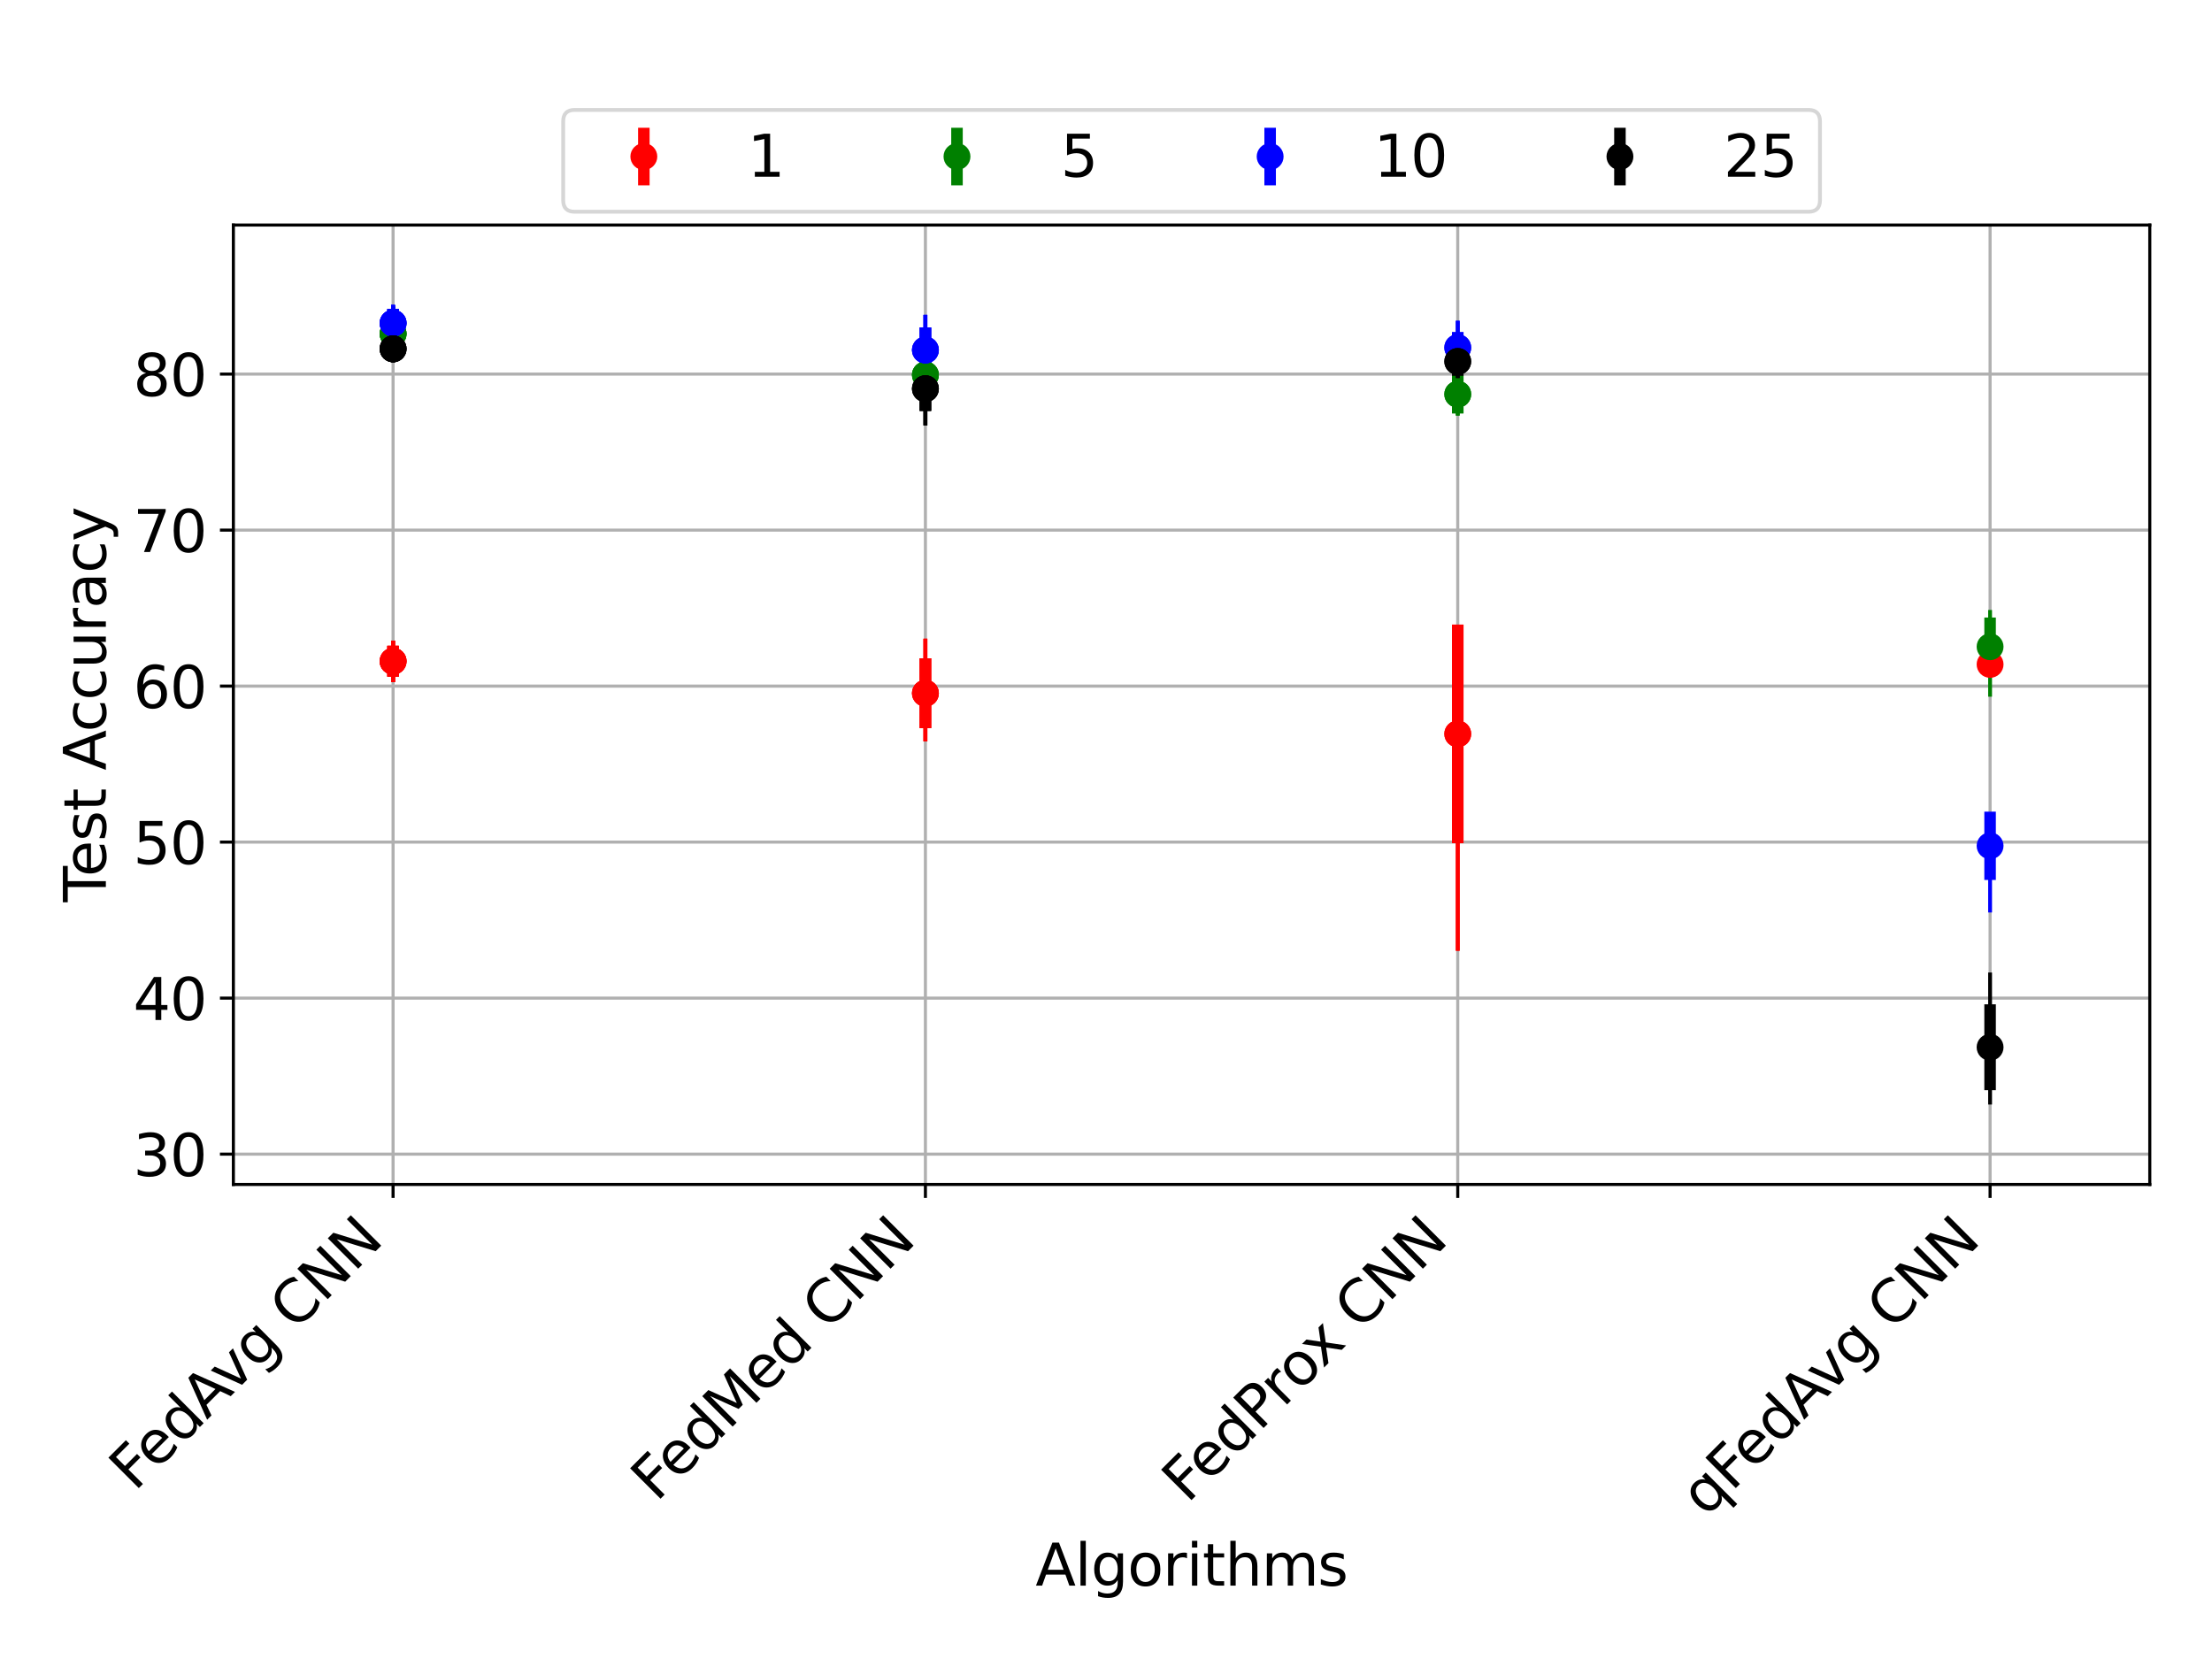 <?xml version="1.0" encoding="utf-8" standalone="no"?>
<!DOCTYPE svg PUBLIC "-//W3C//DTD SVG 1.1//EN"
  "http://www.w3.org/Graphics/SVG/1.1/DTD/svg11.dtd">
<svg height="432pt" version="1.1" viewBox="0 0 576 432" width="576pt" xmlns="http://www.w3.org/2000/svg" xmlns:xlink="http://www.w3.org/1999/xlink">
 <defs>
  <style type="text/css">*{stroke-linecap:butt;stroke-linejoin:round;}</style>
 </defs>
 <g id="figure_1">
  <g id="patch_1">
   <path d="M 0 432 
L 576 432 
L 576 0 
L 0 0 
z
" style="fill:#ffffff;"/>
  </g>
  <g id="axes_1">
   <g id="patch_2">
    <path d="M 60.77 308.432 
L 559.8 308.432 
L 559.8 58.596 
L 60.77 58.596 
z
" style="fill:#ffffff;"/>
   </g>
   <g id="matplotlib.axis_1">
    <g id="xtick_1">
     <g id="line2d_1">
      <path clip-path="url(#p6a47e3bf90)" d="M 102.356 308.432 
L 102.356 58.596 
" style="fill:none;stroke:#b0b0b0;stroke-linecap:square;stroke-width:0.8;"/>
     </g>
     <g id="line2d_2">
      <defs>
       <path d="M 0 0 
L 0 3.5 
" id="m1e1f805d43" style="stroke:#000000;stroke-width:0.8;"/>
      </defs>
      <g>
       <use style="stroke:#000000;stroke-width:0.8;" x="102.356" xlink:href="#m1e1f805d43" y="308.432"/>
      </g>
     </g>
     <g id="text_1">
      <!-- FedAvg CNN -->
      <g transform="translate(35.082 388.56)rotate(-45)scale(0.15 -0.15)">
       <defs>
        <path d="M 628 4666 
L 3309 4666 
L 3309 4134 
L 1259 4134 
L 1259 2759 
L 3109 2759 
L 3109 2228 
L 1259 2228 
L 1259 0 
L 628 0 
L 628 4666 
z
" id="DejaVuSans-46" transform="scale(0.016)"/>
        <path d="M 3597 1894 
L 3597 1613 
L 953 1613 
Q 991 1019 1311 708 
Q 1631 397 2203 397 
Q 2534 397 2845 478 
Q 3156 559 3463 722 
L 3463 178 
Q 3153 47 2828 -22 
Q 2503 -91 2169 -91 
Q 1331 -91 842 396 
Q 353 884 353 1716 
Q 353 2575 817 3079 
Q 1281 3584 2069 3584 
Q 2775 3584 3186 3129 
Q 3597 2675 3597 1894 
z
M 3022 2063 
Q 3016 2534 2758 2815 
Q 2500 3097 2075 3097 
Q 1594 3097 1305 2825 
Q 1016 2553 972 2059 
L 3022 2063 
z
" id="DejaVuSans-65" transform="scale(0.016)"/>
        <path d="M 2906 2969 
L 2906 4863 
L 3481 4863 
L 3481 0 
L 2906 0 
L 2906 525 
Q 2725 213 2448 61 
Q 2172 -91 1784 -91 
Q 1150 -91 751 415 
Q 353 922 353 1747 
Q 353 2572 751 3078 
Q 1150 3584 1784 3584 
Q 2172 3584 2448 3432 
Q 2725 3281 2906 2969 
z
M 947 1747 
Q 947 1113 1208 752 
Q 1469 391 1925 391 
Q 2381 391 2643 752 
Q 2906 1113 2906 1747 
Q 2906 2381 2643 2742 
Q 2381 3103 1925 3103 
Q 1469 3103 1208 2742 
Q 947 2381 947 1747 
z
" id="DejaVuSans-64" transform="scale(0.016)"/>
        <path d="M 2188 4044 
L 1331 1722 
L 3047 1722 
L 2188 4044 
z
M 1831 4666 
L 2547 4666 
L 4325 0 
L 3669 0 
L 3244 1197 
L 1141 1197 
L 716 0 
L 50 0 
L 1831 4666 
z
" id="DejaVuSans-41" transform="scale(0.016)"/>
        <path d="M 191 3500 
L 800 3500 
L 1894 563 
L 2988 3500 
L 3597 3500 
L 2284 0 
L 1503 0 
L 191 3500 
z
" id="DejaVuSans-76" transform="scale(0.016)"/>
        <path d="M 2906 1791 
Q 2906 2416 2648 2759 
Q 2391 3103 1925 3103 
Q 1463 3103 1205 2759 
Q 947 2416 947 1791 
Q 947 1169 1205 825 
Q 1463 481 1925 481 
Q 2391 481 2648 825 
Q 2906 1169 2906 1791 
z
M 3481 434 
Q 3481 -459 3084 -895 
Q 2688 -1331 1869 -1331 
Q 1566 -1331 1297 -1286 
Q 1028 -1241 775 -1147 
L 775 -588 
Q 1028 -725 1275 -790 
Q 1522 -856 1778 -856 
Q 2344 -856 2625 -561 
Q 2906 -266 2906 331 
L 2906 616 
Q 2728 306 2450 153 
Q 2172 0 1784 0 
Q 1141 0 747 490 
Q 353 981 353 1791 
Q 353 2603 747 3093 
Q 1141 3584 1784 3584 
Q 2172 3584 2450 3431 
Q 2728 3278 2906 2969 
L 2906 3500 
L 3481 3500 
L 3481 434 
z
" id="DejaVuSans-67" transform="scale(0.016)"/>
        <path id="DejaVuSans-20" transform="scale(0.016)"/>
        <path d="M 4122 4306 
L 4122 3641 
Q 3803 3938 3442 4084 
Q 3081 4231 2675 4231 
Q 1875 4231 1450 3742 
Q 1025 3253 1025 2328 
Q 1025 1406 1450 917 
Q 1875 428 2675 428 
Q 3081 428 3442 575 
Q 3803 722 4122 1019 
L 4122 359 
Q 3791 134 3420 21 
Q 3050 -91 2638 -91 
Q 1578 -91 968 557 
Q 359 1206 359 2328 
Q 359 3453 968 4101 
Q 1578 4750 2638 4750 
Q 3056 4750 3426 4639 
Q 3797 4528 4122 4306 
z
" id="DejaVuSans-43" transform="scale(0.016)"/>
        <path d="M 628 4666 
L 1478 4666 
L 3547 763 
L 3547 4666 
L 4159 4666 
L 4159 0 
L 3309 0 
L 1241 3903 
L 1241 0 
L 628 0 
L 628 4666 
z
" id="DejaVuSans-4e" transform="scale(0.016)"/>
       </defs>
       <use xlink:href="#DejaVuSans-46"/>
       <use x="52.02" xlink:href="#DejaVuSans-65"/>
       <use x="113.543" xlink:href="#DejaVuSans-64"/>
       <use x="177.02" xlink:href="#DejaVuSans-41"/>
       <use x="239.553" xlink:href="#DejaVuSans-76"/>
       <use x="298.732" xlink:href="#DejaVuSans-67"/>
       <use x="362.209" xlink:href="#DejaVuSans-20"/>
       <use x="393.996" xlink:href="#DejaVuSans-43"/>
       <use x="463.82" xlink:href="#DejaVuSans-4e"/>
       <use x="538.625" xlink:href="#DejaVuSans-4e"/>
      </g>
     </g>
    </g>
    <g id="xtick_2">
     <g id="line2d_3">
      <path clip-path="url(#p6a47e3bf90)" d="M 240.975 308.432 
L 240.975 58.596 
" style="fill:none;stroke:#b0b0b0;stroke-linecap:square;stroke-width:0.8;"/>
     </g>
     <g id="line2d_4">
      <g>
       <use style="stroke:#000000;stroke-width:0.8;" x="240.975" xlink:href="#m1e1f805d43" y="308.432"/>
      </g>
     </g>
     <g id="text_2">
      <!-- FedMed CNN -->
      <g transform="translate(170.934 391.327)rotate(-45)scale(0.15 -0.15)">
       <defs>
        <path d="M 628 4666 
L 1569 4666 
L 2759 1491 
L 3956 4666 
L 4897 4666 
L 4897 0 
L 4281 0 
L 4281 4097 
L 3078 897 
L 2444 897 
L 1241 4097 
L 1241 0 
L 628 0 
L 628 4666 
z
" id="DejaVuSans-4d" transform="scale(0.016)"/>
       </defs>
       <use xlink:href="#DejaVuSans-46"/>
       <use x="52.02" xlink:href="#DejaVuSans-65"/>
       <use x="113.543" xlink:href="#DejaVuSans-64"/>
       <use x="177.02" xlink:href="#DejaVuSans-4d"/>
       <use x="263.299" xlink:href="#DejaVuSans-65"/>
       <use x="324.822" xlink:href="#DejaVuSans-64"/>
       <use x="388.299" xlink:href="#DejaVuSans-20"/>
       <use x="420.086" xlink:href="#DejaVuSans-43"/>
       <use x="489.91" xlink:href="#DejaVuSans-4e"/>
       <use x="564.715" xlink:href="#DejaVuSans-4e"/>
      </g>
     </g>
    </g>
    <g id="xtick_3">
     <g id="line2d_5">
      <path clip-path="url(#p6a47e3bf90)" d="M 379.595 308.432 
L 379.595 58.596 
" style="fill:none;stroke:#b0b0b0;stroke-linecap:square;stroke-width:0.8;"/>
     </g>
     <g id="line2d_6">
      <g>
       <use style="stroke:#000000;stroke-width:0.8;" x="379.595" xlink:href="#m1e1f805d43" y="308.432"/>
      </g>
     </g>
     <g id="text_3">
      <!-- FedProx CNN -->
      <g transform="translate(309.197 391.684)rotate(-45)scale(0.15 -0.15)">
       <defs>
        <path d="M 1259 4147 
L 1259 2394 
L 2053 2394 
Q 2494 2394 2734 2622 
Q 2975 2850 2975 3272 
Q 2975 3691 2734 3919 
Q 2494 4147 2053 4147 
L 1259 4147 
z
M 628 4666 
L 2053 4666 
Q 2838 4666 3239 4311 
Q 3641 3956 3641 3272 
Q 3641 2581 3239 2228 
Q 2838 1875 2053 1875 
L 1259 1875 
L 1259 0 
L 628 0 
L 628 4666 
z
" id="DejaVuSans-50" transform="scale(0.016)"/>
        <path d="M 2631 2963 
Q 2534 3019 2420 3045 
Q 2306 3072 2169 3072 
Q 1681 3072 1420 2755 
Q 1159 2438 1159 1844 
L 1159 0 
L 581 0 
L 581 3500 
L 1159 3500 
L 1159 2956 
Q 1341 3275 1631 3429 
Q 1922 3584 2338 3584 
Q 2397 3584 2469 3576 
Q 2541 3569 2628 3553 
L 2631 2963 
z
" id="DejaVuSans-72" transform="scale(0.016)"/>
        <path d="M 1959 3097 
Q 1497 3097 1228 2736 
Q 959 2375 959 1747 
Q 959 1119 1226 758 
Q 1494 397 1959 397 
Q 2419 397 2687 759 
Q 2956 1122 2956 1747 
Q 2956 2369 2687 2733 
Q 2419 3097 1959 3097 
z
M 1959 3584 
Q 2709 3584 3137 3096 
Q 3566 2609 3566 1747 
Q 3566 888 3137 398 
Q 2709 -91 1959 -91 
Q 1206 -91 779 398 
Q 353 888 353 1747 
Q 353 2609 779 3096 
Q 1206 3584 1959 3584 
z
" id="DejaVuSans-6f" transform="scale(0.016)"/>
        <path d="M 3513 3500 
L 2247 1797 
L 3578 0 
L 2900 0 
L 1881 1375 
L 863 0 
L 184 0 
L 1544 1831 
L 300 3500 
L 978 3500 
L 1906 2253 
L 2834 3500 
L 3513 3500 
z
" id="DejaVuSans-78" transform="scale(0.016)"/>
       </defs>
       <use xlink:href="#DejaVuSans-46"/>
       <use x="52.02" xlink:href="#DejaVuSans-65"/>
       <use x="113.543" xlink:href="#DejaVuSans-64"/>
       <use x="177.02" xlink:href="#DejaVuSans-50"/>
       <use x="235.572" xlink:href="#DejaVuSans-72"/>
       <use x="274.436" xlink:href="#DejaVuSans-6f"/>
       <use x="332.492" xlink:href="#DejaVuSans-78"/>
       <use x="391.672" xlink:href="#DejaVuSans-20"/>
       <use x="423.459" xlink:href="#DejaVuSans-43"/>
       <use x="493.283" xlink:href="#DejaVuSans-4e"/>
       <use x="568.088" xlink:href="#DejaVuSans-4e"/>
      </g>
     </g>
    </g>
    <g id="xtick_4">
     <g id="line2d_7">
      <path clip-path="url(#p6a47e3bf90)" d="M 518.214 308.432 
L 518.214 58.596 
" style="fill:none;stroke:#b0b0b0;stroke-linecap:square;stroke-width:0.8;"/>
     </g>
     <g id="line2d_8">
      <g>
       <use style="stroke:#000000;stroke-width:0.8;" x="518.214" xlink:href="#m1e1f805d43" y="308.432"/>
      </g>
     </g>
     <g id="text_4">
      <!-- qFedAvg CNN -->
      <g transform="translate(444.207 395.293)rotate(-45)scale(0.15 -0.15)">
       <defs>
        <path d="M 947 1747 
Q 947 1113 1208 752 
Q 1469 391 1925 391 
Q 2381 391 2643 752 
Q 2906 1113 2906 1747 
Q 2906 2381 2643 2742 
Q 2381 3103 1925 3103 
Q 1469 3103 1208 2742 
Q 947 2381 947 1747 
z
M 2906 525 
Q 2725 213 2448 61 
Q 2172 -91 1784 -91 
Q 1150 -91 751 415 
Q 353 922 353 1747 
Q 353 2572 751 3078 
Q 1150 3584 1784 3584 
Q 2172 3584 2448 3432 
Q 2725 3281 2906 2969 
L 2906 3500 
L 3481 3500 
L 3481 -1331 
L 2906 -1331 
L 2906 525 
z
" id="DejaVuSans-71" transform="scale(0.016)"/>
       </defs>
       <use xlink:href="#DejaVuSans-71"/>
       <use x="63.477" xlink:href="#DejaVuSans-46"/>
       <use x="115.496" xlink:href="#DejaVuSans-65"/>
       <use x="177.02" xlink:href="#DejaVuSans-64"/>
       <use x="240.496" xlink:href="#DejaVuSans-41"/>
       <use x="303.029" xlink:href="#DejaVuSans-76"/>
       <use x="362.209" xlink:href="#DejaVuSans-67"/>
       <use x="425.686" xlink:href="#DejaVuSans-20"/>
       <use x="457.473" xlink:href="#DejaVuSans-43"/>
       <use x="527.297" xlink:href="#DejaVuSans-4e"/>
       <use x="602.102" xlink:href="#DejaVuSans-4e"/>
      </g>
     </g>
    </g>
    <g id="text_5">
     <!-- Algorithms -->
     <g transform="translate(269.648 412.897)scale(0.15 -0.15)">
      <defs>
       <path d="M 603 4863 
L 1178 4863 
L 1178 0 
L 603 0 
L 603 4863 
z
" id="DejaVuSans-6c" transform="scale(0.016)"/>
       <path d="M 603 3500 
L 1178 3500 
L 1178 0 
L 603 0 
L 603 3500 
z
M 603 4863 
L 1178 4863 
L 1178 4134 
L 603 4134 
L 603 4863 
z
" id="DejaVuSans-69" transform="scale(0.016)"/>
       <path d="M 1172 4494 
L 1172 3500 
L 2356 3500 
L 2356 3053 
L 1172 3053 
L 1172 1153 
Q 1172 725 1289 603 
Q 1406 481 1766 481 
L 2356 481 
L 2356 0 
L 1766 0 
Q 1100 0 847 248 
Q 594 497 594 1153 
L 594 3053 
L 172 3053 
L 172 3500 
L 594 3500 
L 594 4494 
L 1172 4494 
z
" id="DejaVuSans-74" transform="scale(0.016)"/>
       <path d="M 3513 2113 
L 3513 0 
L 2938 0 
L 2938 2094 
Q 2938 2591 2744 2837 
Q 2550 3084 2163 3084 
Q 1697 3084 1428 2787 
Q 1159 2491 1159 1978 
L 1159 0 
L 581 0 
L 581 4863 
L 1159 4863 
L 1159 2956 
Q 1366 3272 1645 3428 
Q 1925 3584 2291 3584 
Q 2894 3584 3203 3211 
Q 3513 2838 3513 2113 
z
" id="DejaVuSans-68" transform="scale(0.016)"/>
       <path d="M 3328 2828 
Q 3544 3216 3844 3400 
Q 4144 3584 4550 3584 
Q 5097 3584 5394 3201 
Q 5691 2819 5691 2113 
L 5691 0 
L 5113 0 
L 5113 2094 
Q 5113 2597 4934 2840 
Q 4756 3084 4391 3084 
Q 3944 3084 3684 2787 
Q 3425 2491 3425 1978 
L 3425 0 
L 2847 0 
L 2847 2094 
Q 2847 2600 2669 2842 
Q 2491 3084 2119 3084 
Q 1678 3084 1418 2786 
Q 1159 2488 1159 1978 
L 1159 0 
L 581 0 
L 581 3500 
L 1159 3500 
L 1159 2956 
Q 1356 3278 1631 3431 
Q 1906 3584 2284 3584 
Q 2666 3584 2933 3390 
Q 3200 3197 3328 2828 
z
" id="DejaVuSans-6d" transform="scale(0.016)"/>
       <path d="M 2834 3397 
L 2834 2853 
Q 2591 2978 2328 3040 
Q 2066 3103 1784 3103 
Q 1356 3103 1142 2972 
Q 928 2841 928 2578 
Q 928 2378 1081 2264 
Q 1234 2150 1697 2047 
L 1894 2003 
Q 2506 1872 2764 1633 
Q 3022 1394 3022 966 
Q 3022 478 2636 193 
Q 2250 -91 1575 -91 
Q 1294 -91 989 -36 
Q 684 19 347 128 
L 347 722 
Q 666 556 975 473 
Q 1284 391 1588 391 
Q 1994 391 2212 530 
Q 2431 669 2431 922 
Q 2431 1156 2273 1281 
Q 2116 1406 1581 1522 
L 1381 1569 
Q 847 1681 609 1914 
Q 372 2147 372 2553 
Q 372 3047 722 3315 
Q 1072 3584 1716 3584 
Q 2034 3584 2315 3537 
Q 2597 3491 2834 3397 
z
" id="DejaVuSans-73" transform="scale(0.016)"/>
      </defs>
      <use xlink:href="#DejaVuSans-41"/>
      <use x="68.408" xlink:href="#DejaVuSans-6c"/>
      <use x="96.191" xlink:href="#DejaVuSans-67"/>
      <use x="159.668" xlink:href="#DejaVuSans-6f"/>
      <use x="220.85" xlink:href="#DejaVuSans-72"/>
      <use x="261.963" xlink:href="#DejaVuSans-69"/>
      <use x="289.746" xlink:href="#DejaVuSans-74"/>
      <use x="328.955" xlink:href="#DejaVuSans-68"/>
      <use x="392.334" xlink:href="#DejaVuSans-6d"/>
      <use x="489.746" xlink:href="#DejaVuSans-73"/>
     </g>
    </g>
   </g>
   <g id="matplotlib.axis_2">
    <g id="ytick_1">
     <g id="line2d_9">
      <path clip-path="url(#p6a47e3bf90)" d="M 60.77 300.531 
L 559.8 300.531 
" style="fill:none;stroke:#b0b0b0;stroke-linecap:square;stroke-width:0.8;"/>
     </g>
     <g id="line2d_10">
      <defs>
       <path d="M 0 0 
L -3.5 0 
" id="m77127fc6ce" style="stroke:#000000;stroke-width:0.8;"/>
      </defs>
      <g>
       <use style="stroke:#000000;stroke-width:0.8;" x="60.77" xlink:href="#m77127fc6ce" y="300.531"/>
      </g>
     </g>
     <g id="text_6">
      <!-- 30 -->
      <g transform="translate(34.682 306.23)scale(0.15 -0.15)">
       <defs>
        <path d="M 2597 2516 
Q 3050 2419 3304 2112 
Q 3559 1806 3559 1356 
Q 3559 666 3084 287 
Q 2609 -91 1734 -91 
Q 1441 -91 1130 -33 
Q 819 25 488 141 
L 488 750 
Q 750 597 1062 519 
Q 1375 441 1716 441 
Q 2309 441 2620 675 
Q 2931 909 2931 1356 
Q 2931 1769 2642 2001 
Q 2353 2234 1838 2234 
L 1294 2234 
L 1294 2753 
L 1863 2753 
Q 2328 2753 2575 2939 
Q 2822 3125 2822 3475 
Q 2822 3834 2567 4026 
Q 2313 4219 1838 4219 
Q 1578 4219 1281 4162 
Q 984 4106 628 3988 
L 628 4550 
Q 988 4650 1302 4700 
Q 1616 4750 1894 4750 
Q 2613 4750 3031 4423 
Q 3450 4097 3450 3541 
Q 3450 3153 3228 2886 
Q 3006 2619 2597 2516 
z
" id="DejaVuSans-33" transform="scale(0.016)"/>
        <path d="M 2034 4250 
Q 1547 4250 1301 3770 
Q 1056 3291 1056 2328 
Q 1056 1369 1301 889 
Q 1547 409 2034 409 
Q 2525 409 2770 889 
Q 3016 1369 3016 2328 
Q 3016 3291 2770 3770 
Q 2525 4250 2034 4250 
z
M 2034 4750 
Q 2819 4750 3233 4129 
Q 3647 3509 3647 2328 
Q 3647 1150 3233 529 
Q 2819 -91 2034 -91 
Q 1250 -91 836 529 
Q 422 1150 422 2328 
Q 422 3509 836 4129 
Q 1250 4750 2034 4750 
z
" id="DejaVuSans-30" transform="scale(0.016)"/>
       </defs>
       <use xlink:href="#DejaVuSans-33"/>
       <use x="63.623" xlink:href="#DejaVuSans-30"/>
      </g>
     </g>
    </g>
    <g id="ytick_2">
     <g id="line2d_11">
      <path clip-path="url(#p6a47e3bf90)" d="M 60.77 259.907 
L 559.8 259.907 
" style="fill:none;stroke:#b0b0b0;stroke-linecap:square;stroke-width:0.8;"/>
     </g>
     <g id="line2d_12">
      <g>
       <use style="stroke:#000000;stroke-width:0.8;" x="60.77" xlink:href="#m77127fc6ce" y="259.907"/>
      </g>
     </g>
     <g id="text_7">
      <!-- 40 -->
      <g transform="translate(34.682 265.606)scale(0.15 -0.15)">
       <defs>
        <path d="M 2419 4116 
L 825 1625 
L 2419 1625 
L 2419 4116 
z
M 2253 4666 
L 3047 4666 
L 3047 1625 
L 3713 1625 
L 3713 1100 
L 3047 1100 
L 3047 0 
L 2419 0 
L 2419 1100 
L 313 1100 
L 313 1709 
L 2253 4666 
z
" id="DejaVuSans-34" transform="scale(0.016)"/>
       </defs>
       <use xlink:href="#DejaVuSans-34"/>
       <use x="63.623" xlink:href="#DejaVuSans-30"/>
      </g>
     </g>
    </g>
    <g id="ytick_3">
     <g id="line2d_13">
      <path clip-path="url(#p6a47e3bf90)" d="M 60.77 219.284 
L 559.8 219.284 
" style="fill:none;stroke:#b0b0b0;stroke-linecap:square;stroke-width:0.8;"/>
     </g>
     <g id="line2d_14">
      <g>
       <use style="stroke:#000000;stroke-width:0.8;" x="60.77" xlink:href="#m77127fc6ce" y="219.284"/>
      </g>
     </g>
     <g id="text_8">
      <!-- 50 -->
      <g transform="translate(34.682 224.983)scale(0.15 -0.15)">
       <defs>
        <path d="M 691 4666 
L 3169 4666 
L 3169 4134 
L 1269 4134 
L 1269 2991 
Q 1406 3038 1543 3061 
Q 1681 3084 1819 3084 
Q 2600 3084 3056 2656 
Q 3513 2228 3513 1497 
Q 3513 744 3044 326 
Q 2575 -91 1722 -91 
Q 1428 -91 1123 -41 
Q 819 9 494 109 
L 494 744 
Q 775 591 1075 516 
Q 1375 441 1709 441 
Q 2250 441 2565 725 
Q 2881 1009 2881 1497 
Q 2881 1984 2565 2268 
Q 2250 2553 1709 2553 
Q 1456 2553 1204 2497 
Q 953 2441 691 2322 
L 691 4666 
z
" id="DejaVuSans-35" transform="scale(0.016)"/>
       </defs>
       <use xlink:href="#DejaVuSans-35"/>
       <use x="63.623" xlink:href="#DejaVuSans-30"/>
      </g>
     </g>
    </g>
    <g id="ytick_4">
     <g id="line2d_15">
      <path clip-path="url(#p6a47e3bf90)" d="M 60.77 178.66 
L 559.8 178.66 
" style="fill:none;stroke:#b0b0b0;stroke-linecap:square;stroke-width:0.8;"/>
     </g>
     <g id="line2d_16">
      <g>
       <use style="stroke:#000000;stroke-width:0.8;" x="60.77" xlink:href="#m77127fc6ce" y="178.66"/>
      </g>
     </g>
     <g id="text_9">
      <!-- 60 -->
      <g transform="translate(34.682 184.359)scale(0.15 -0.15)">
       <defs>
        <path d="M 2113 2584 
Q 1688 2584 1439 2293 
Q 1191 2003 1191 1497 
Q 1191 994 1439 701 
Q 1688 409 2113 409 
Q 2538 409 2786 701 
Q 3034 994 3034 1497 
Q 3034 2003 2786 2293 
Q 2538 2584 2113 2584 
z
M 3366 4563 
L 3366 3988 
Q 3128 4100 2886 4159 
Q 2644 4219 2406 4219 
Q 1781 4219 1451 3797 
Q 1122 3375 1075 2522 
Q 1259 2794 1537 2939 
Q 1816 3084 2150 3084 
Q 2853 3084 3261 2657 
Q 3669 2231 3669 1497 
Q 3669 778 3244 343 
Q 2819 -91 2113 -91 
Q 1303 -91 875 529 
Q 447 1150 447 2328 
Q 447 3434 972 4092 
Q 1497 4750 2381 4750 
Q 2619 4750 2861 4703 
Q 3103 4656 3366 4563 
z
" id="DejaVuSans-36" transform="scale(0.016)"/>
       </defs>
       <use xlink:href="#DejaVuSans-36"/>
       <use x="63.623" xlink:href="#DejaVuSans-30"/>
      </g>
     </g>
    </g>
    <g id="ytick_5">
     <g id="line2d_17">
      <path clip-path="url(#p6a47e3bf90)" d="M 60.77 138.037 
L 559.8 138.037 
" style="fill:none;stroke:#b0b0b0;stroke-linecap:square;stroke-width:0.8;"/>
     </g>
     <g id="line2d_18">
      <g>
       <use style="stroke:#000000;stroke-width:0.8;" x="60.77" xlink:href="#m77127fc6ce" y="138.037"/>
      </g>
     </g>
     <g id="text_10">
      <!-- 70 -->
      <g transform="translate(34.682 143.736)scale(0.15 -0.15)">
       <defs>
        <path d="M 525 4666 
L 3525 4666 
L 3525 4397 
L 1831 0 
L 1172 0 
L 2766 4134 
L 525 4134 
L 525 4666 
z
" id="DejaVuSans-37" transform="scale(0.016)"/>
       </defs>
       <use xlink:href="#DejaVuSans-37"/>
       <use x="63.623" xlink:href="#DejaVuSans-30"/>
      </g>
     </g>
    </g>
    <g id="ytick_6">
     <g id="line2d_19">
      <path clip-path="url(#p6a47e3bf90)" d="M 60.77 97.413 
L 559.8 97.413 
" style="fill:none;stroke:#b0b0b0;stroke-linecap:square;stroke-width:0.8;"/>
     </g>
     <g id="line2d_20">
      <g>
       <use style="stroke:#000000;stroke-width:0.8;" x="60.77" xlink:href="#m77127fc6ce" y="97.413"/>
      </g>
     </g>
     <g id="text_11">
      <!-- 80 -->
      <g transform="translate(34.682 103.112)scale(0.15 -0.15)">
       <defs>
        <path d="M 2034 2216 
Q 1584 2216 1326 1975 
Q 1069 1734 1069 1313 
Q 1069 891 1326 650 
Q 1584 409 2034 409 
Q 2484 409 2743 651 
Q 3003 894 3003 1313 
Q 3003 1734 2745 1975 
Q 2488 2216 2034 2216 
z
M 1403 2484 
Q 997 2584 770 2862 
Q 544 3141 544 3541 
Q 544 4100 942 4425 
Q 1341 4750 2034 4750 
Q 2731 4750 3128 4425 
Q 3525 4100 3525 3541 
Q 3525 3141 3298 2862 
Q 3072 2584 2669 2484 
Q 3125 2378 3379 2068 
Q 3634 1759 3634 1313 
Q 3634 634 3220 271 
Q 2806 -91 2034 -91 
Q 1263 -91 848 271 
Q 434 634 434 1313 
Q 434 1759 690 2068 
Q 947 2378 1403 2484 
z
M 1172 3481 
Q 1172 3119 1398 2916 
Q 1625 2713 2034 2713 
Q 2441 2713 2670 2916 
Q 2900 3119 2900 3481 
Q 2900 3844 2670 4047 
Q 2441 4250 2034 4250 
Q 1625 4250 1398 4047 
Q 1172 3844 1172 3481 
z
" id="DejaVuSans-38" transform="scale(0.016)"/>
       </defs>
       <use xlink:href="#DejaVuSans-38"/>
       <use x="63.623" xlink:href="#DejaVuSans-30"/>
      </g>
     </g>
    </g>
    <g id="text_12">
     <!-- Test Accuracy -->
     <g transform="translate(27.563 234.908)rotate(-90)scale(0.15 -0.15)">
      <defs>
       <path d="M -19 4666 
L 3928 4666 
L 3928 4134 
L 2272 4134 
L 2272 0 
L 1638 0 
L 1638 4134 
L -19 4134 
L -19 4666 
z
" id="DejaVuSans-54" transform="scale(0.016)"/>
       <path d="M 3122 3366 
L 3122 2828 
Q 2878 2963 2633 3030 
Q 2388 3097 2138 3097 
Q 1578 3097 1268 2742 
Q 959 2388 959 1747 
Q 959 1106 1268 751 
Q 1578 397 2138 397 
Q 2388 397 2633 464 
Q 2878 531 3122 666 
L 3122 134 
Q 2881 22 2623 -34 
Q 2366 -91 2075 -91 
Q 1284 -91 818 406 
Q 353 903 353 1747 
Q 353 2603 823 3093 
Q 1294 3584 2113 3584 
Q 2378 3584 2631 3529 
Q 2884 3475 3122 3366 
z
" id="DejaVuSans-63" transform="scale(0.016)"/>
       <path d="M 544 1381 
L 544 3500 
L 1119 3500 
L 1119 1403 
Q 1119 906 1312 657 
Q 1506 409 1894 409 
Q 2359 409 2629 706 
Q 2900 1003 2900 1516 
L 2900 3500 
L 3475 3500 
L 3475 0 
L 2900 0 
L 2900 538 
Q 2691 219 2414 64 
Q 2138 -91 1772 -91 
Q 1169 -91 856 284 
Q 544 659 544 1381 
z
M 1991 3584 
L 1991 3584 
z
" id="DejaVuSans-75" transform="scale(0.016)"/>
       <path d="M 2194 1759 
Q 1497 1759 1228 1600 
Q 959 1441 959 1056 
Q 959 750 1161 570 
Q 1363 391 1709 391 
Q 2188 391 2477 730 
Q 2766 1069 2766 1631 
L 2766 1759 
L 2194 1759 
z
M 3341 1997 
L 3341 0 
L 2766 0 
L 2766 531 
Q 2569 213 2275 61 
Q 1981 -91 1556 -91 
Q 1019 -91 701 211 
Q 384 513 384 1019 
Q 384 1609 779 1909 
Q 1175 2209 1959 2209 
L 2766 2209 
L 2766 2266 
Q 2766 2663 2505 2880 
Q 2244 3097 1772 3097 
Q 1472 3097 1187 3025 
Q 903 2953 641 2809 
L 641 3341 
Q 956 3463 1253 3523 
Q 1550 3584 1831 3584 
Q 2591 3584 2966 3190 
Q 3341 2797 3341 1997 
z
" id="DejaVuSans-61" transform="scale(0.016)"/>
       <path d="M 2059 -325 
Q 1816 -950 1584 -1140 
Q 1353 -1331 966 -1331 
L 506 -1331 
L 506 -850 
L 844 -850 
Q 1081 -850 1212 -737 
Q 1344 -625 1503 -206 
L 1606 56 
L 191 3500 
L 800 3500 
L 1894 763 
L 2988 3500 
L 3597 3500 
L 2059 -325 
z
" id="DejaVuSans-79" transform="scale(0.016)"/>
      </defs>
      <use xlink:href="#DejaVuSans-54"/>
      <use x="44.084" xlink:href="#DejaVuSans-65"/>
      <use x="105.607" xlink:href="#DejaVuSans-73"/>
      <use x="157.707" xlink:href="#DejaVuSans-74"/>
      <use x="196.916" xlink:href="#DejaVuSans-20"/>
      <use x="228.703" xlink:href="#DejaVuSans-41"/>
      <use x="295.361" xlink:href="#DejaVuSans-63"/>
      <use x="350.342" xlink:href="#DejaVuSans-63"/>
      <use x="405.322" xlink:href="#DejaVuSans-75"/>
      <use x="468.701" xlink:href="#DejaVuSans-72"/>
      <use x="509.814" xlink:href="#DejaVuSans-61"/>
      <use x="571.094" xlink:href="#DejaVuSans-63"/>
      <use x="626.074" xlink:href="#DejaVuSans-79"/>
     </g>
    </g>
   </g>
   <g id="LineCollection_1">
    <path clip-path="url(#p6a47e3bf90)" d="M 102.356 176.199 
L 102.356 168.164 
" style="fill:none;stroke:#ff0000;stroke-width:3;"/>
   </g>
   <g id="LineCollection_2">
    <path clip-path="url(#p6a47e3bf90)" d="M 102.356 177.632 
L 102.356 166.833 
" style="fill:none;stroke:#ff0000;"/>
   </g>
   <g id="LineCollection_3">
    <path clip-path="url(#p6a47e3bf90)" d="M 102.356 176.199 
L 102.356 168.164 
" style="fill:none;stroke:#ff0000;stroke-width:3;"/>
    <path clip-path="url(#p6a47e3bf90)" d="M 240.975 189.604 
L 240.975 171.419 
" style="fill:none;stroke:#ff0000;stroke-width:3;"/>
   </g>
   <g id="LineCollection_4">
    <path clip-path="url(#p6a47e3bf90)" d="M 102.356 177.632 
L 102.356 166.833 
" style="fill:none;stroke:#ff0000;"/>
    <path clip-path="url(#p6a47e3bf90)" d="M 240.975 193.059 
L 240.975 166.319 
" style="fill:none;stroke:#ff0000;"/>
   </g>
   <g id="LineCollection_5">
    <path clip-path="url(#p6a47e3bf90)" d="M 102.356 176.199 
L 102.356 168.164 
" style="fill:none;stroke:#ff0000;stroke-width:3;"/>
    <path clip-path="url(#p6a47e3bf90)" d="M 240.975 189.604 
L 240.975 171.419 
" style="fill:none;stroke:#ff0000;stroke-width:3;"/>
    <path clip-path="url(#p6a47e3bf90)" d="M 379.595 219.56 
L 379.595 162.649 
" style="fill:none;stroke:#ff0000;stroke-width:3;"/>
   </g>
   <g id="LineCollection_6">
    <path clip-path="url(#p6a47e3bf90)" d="M 102.356 177.632 
L 102.356 166.833 
" style="fill:none;stroke:#ff0000;"/>
    <path clip-path="url(#p6a47e3bf90)" d="M 240.975 193.059 
L 240.975 166.319 
" style="fill:none;stroke:#ff0000;"/>
    <path clip-path="url(#p6a47e3bf90)" d="M 379.595 247.566 
L 379.595 172.49 
" style="fill:none;stroke:#ff0000;"/>
   </g>
   <g id="LineCollection_7">
    <path clip-path="url(#p6a47e3bf90)" d="M 102.356 176.199 
L 102.356 168.164 
" style="fill:none;stroke:#ff0000;stroke-width:3;"/>
    <path clip-path="url(#p6a47e3bf90)" d="M 240.975 189.604 
L 240.975 171.419 
" style="fill:none;stroke:#ff0000;stroke-width:3;"/>
    <path clip-path="url(#p6a47e3bf90)" d="M 379.595 219.56 
L 379.595 162.649 
" style="fill:none;stroke:#ff0000;stroke-width:3;"/>
    <path clip-path="url(#p6a47e3bf90)" d="M 518.214 175.34 
L 518.214 170.671 
" style="fill:none;stroke:#ff0000;stroke-width:3;"/>
   </g>
   <g id="LineCollection_8">
    <path clip-path="url(#p6a47e3bf90)" d="M 102.356 177.632 
L 102.356 166.833 
" style="fill:none;stroke:#ff0000;"/>
    <path clip-path="url(#p6a47e3bf90)" d="M 240.975 193.059 
L 240.975 166.319 
" style="fill:none;stroke:#ff0000;"/>
    <path clip-path="url(#p6a47e3bf90)" d="M 379.595 247.566 
L 379.595 172.49 
" style="fill:none;stroke:#ff0000;"/>
    <path clip-path="url(#p6a47e3bf90)" d="M 518.214 176.467 
L 518.214 170.617 
" style="fill:none;stroke:#ff0000;"/>
   </g>
   <g id="LineCollection_9">
    <path clip-path="url(#p6a47e3bf90)" d="M 102.356 90.583 
L 102.356 83.264 
" style="fill:none;stroke:#008000;stroke-width:3;"/>
   </g>
   <g id="LineCollection_10">
    <path clip-path="url(#p6a47e3bf90)" d="M 102.356 89.7 
L 102.356 79.93 
" style="fill:none;stroke:#008000;"/>
   </g>
   <g id="LineCollection_11">
    <path clip-path="url(#p6a47e3bf90)" d="M 102.356 90.583 
L 102.356 83.264 
" style="fill:none;stroke:#008000;stroke-width:3;"/>
    <path clip-path="url(#p6a47e3bf90)" d="M 240.975 101.543 
L 240.975 93.695 
" style="fill:none;stroke:#008000;stroke-width:3;"/>
   </g>
   <g id="LineCollection_12">
    <path clip-path="url(#p6a47e3bf90)" d="M 102.356 89.7 
L 102.356 79.93 
" style="fill:none;stroke:#008000;"/>
    <path clip-path="url(#p6a47e3bf90)" d="M 240.975 104.098 
L 240.975 92.785 
" style="fill:none;stroke:#008000;"/>
   </g>
   <g id="LineCollection_13">
    <path clip-path="url(#p6a47e3bf90)" d="M 102.356 90.583 
L 102.356 83.264 
" style="fill:none;stroke:#008000;stroke-width:3;"/>
    <path clip-path="url(#p6a47e3bf90)" d="M 240.975 101.543 
L 240.975 93.695 
" style="fill:none;stroke:#008000;stroke-width:3;"/>
    <path clip-path="url(#p6a47e3bf90)" d="M 379.595 107.648 
L 379.595 97.669 
" style="fill:none;stroke:#008000;stroke-width:3;"/>
   </g>
   <g id="LineCollection_14">
    <path clip-path="url(#p6a47e3bf90)" d="M 102.356 89.7 
L 102.356 79.93 
" style="fill:none;stroke:#008000;"/>
    <path clip-path="url(#p6a47e3bf90)" d="M 240.975 104.098 
L 240.975 92.785 
" style="fill:none;stroke:#008000;"/>
    <path clip-path="url(#p6a47e3bf90)" d="M 379.595 108.212 
L 379.595 93.814 
" style="fill:none;stroke:#008000;"/>
   </g>
   <g id="LineCollection_15">
    <path clip-path="url(#p6a47e3bf90)" d="M 102.356 90.583 
L 102.356 83.264 
" style="fill:none;stroke:#008000;stroke-width:3;"/>
    <path clip-path="url(#p6a47e3bf90)" d="M 240.975 101.543 
L 240.975 93.695 
" style="fill:none;stroke:#008000;stroke-width:3;"/>
    <path clip-path="url(#p6a47e3bf90)" d="M 379.595 107.648 
L 379.595 97.669 
" style="fill:none;stroke:#008000;stroke-width:3;"/>
    <path clip-path="url(#p6a47e3bf90)" d="M 518.214 176.004 
L 518.214 160.81 
" style="fill:none;stroke:#008000;stroke-width:3;"/>
   </g>
   <g id="LineCollection_16">
    <path clip-path="url(#p6a47e3bf90)" d="M 102.356 89.7 
L 102.356 79.93 
" style="fill:none;stroke:#008000;"/>
    <path clip-path="url(#p6a47e3bf90)" d="M 240.975 104.098 
L 240.975 92.785 
" style="fill:none;stroke:#008000;"/>
    <path clip-path="url(#p6a47e3bf90)" d="M 379.595 108.212 
L 379.595 93.814 
" style="fill:none;stroke:#008000;"/>
    <path clip-path="url(#p6a47e3bf90)" d="M 518.214 181.423 
L 518.214 158.836 
" style="fill:none;stroke:#008000;"/>
   </g>
   <g id="LineCollection_17">
    <path clip-path="url(#p6a47e3bf90)" d="M 102.356 87.846 
L 102.356 80.447 
" style="fill:none;stroke:#0000ff;stroke-width:3;"/>
   </g>
   <g id="LineCollection_18">
    <path clip-path="url(#p6a47e3bf90)" d="M 102.356 90.729 
L 102.356 79.416 
" style="fill:none;stroke:#0000ff;"/>
   </g>
   <g id="LineCollection_19">
    <path clip-path="url(#p6a47e3bf90)" d="M 102.356 87.846 
L 102.356 80.447 
" style="fill:none;stroke:#0000ff;stroke-width:3;"/>
    <path clip-path="url(#p6a47e3bf90)" d="M 240.975 97.007 
L 240.975 85.273 
" style="fill:none;stroke:#0000ff;stroke-width:3;"/>
   </g>
   <g id="LineCollection_20">
    <path clip-path="url(#p6a47e3bf90)" d="M 102.356 90.729 
L 102.356 79.416 
" style="fill:none;stroke:#0000ff;"/>
    <path clip-path="url(#p6a47e3bf90)" d="M 240.975 97.928 
L 240.975 81.987 
" style="fill:none;stroke:#0000ff;"/>
   </g>
   <g id="LineCollection_21">
    <path clip-path="url(#p6a47e3bf90)" d="M 102.356 87.846 
L 102.356 80.447 
" style="fill:none;stroke:#0000ff;stroke-width:3;"/>
    <path clip-path="url(#p6a47e3bf90)" d="M 240.975 97.007 
L 240.975 85.273 
" style="fill:none;stroke:#0000ff;stroke-width:3;"/>
    <path clip-path="url(#p6a47e3bf90)" d="M 379.595 94.554 
L 379.595 86.492 
" style="fill:none;stroke:#0000ff;stroke-width:3;"/>
   </g>
   <g id="LineCollection_22">
    <path clip-path="url(#p6a47e3bf90)" d="M 102.356 90.729 
L 102.356 79.416 
" style="fill:none;stroke:#0000ff;"/>
    <path clip-path="url(#p6a47e3bf90)" d="M 240.975 97.928 
L 240.975 81.987 
" style="fill:none;stroke:#0000ff;"/>
    <path clip-path="url(#p6a47e3bf90)" d="M 379.595 95.871 
L 379.595 83.529 
" style="fill:none;stroke:#0000ff;"/>
   </g>
   <g id="LineCollection_23">
    <path clip-path="url(#p6a47e3bf90)" d="M 102.356 87.846 
L 102.356 80.447 
" style="fill:none;stroke:#0000ff;stroke-width:3;"/>
    <path clip-path="url(#p6a47e3bf90)" d="M 240.975 97.007 
L 240.975 85.273 
" style="fill:none;stroke:#0000ff;stroke-width:3;"/>
    <path clip-path="url(#p6a47e3bf90)" d="M 379.595 94.554 
L 379.595 86.492 
" style="fill:none;stroke:#0000ff;stroke-width:3;"/>
    <path clip-path="url(#p6a47e3bf90)" d="M 518.214 229.135 
L 518.214 211.35 
" style="fill:none;stroke:#0000ff;stroke-width:3;"/>
   </g>
   <g id="LineCollection_24">
    <path clip-path="url(#p6a47e3bf90)" d="M 102.356 90.729 
L 102.356 79.416 
" style="fill:none;stroke:#0000ff;"/>
    <path clip-path="url(#p6a47e3bf90)" d="M 240.975 97.928 
L 240.975 81.987 
" style="fill:none;stroke:#0000ff;"/>
    <path clip-path="url(#p6a47e3bf90)" d="M 379.595 95.871 
L 379.595 83.529 
" style="fill:none;stroke:#0000ff;"/>
    <path clip-path="url(#p6a47e3bf90)" d="M 518.214 237.605 
L 518.214 212.297 
" style="fill:none;stroke:#0000ff;"/>
   </g>
   <g id="LineCollection_25">
    <path clip-path="url(#p6a47e3bf90)" d="M 102.356 92.654 
L 102.356 89.009 
" style="fill:none;stroke:#000000;stroke-width:3;"/>
   </g>
   <g id="LineCollection_26">
    <path clip-path="url(#p6a47e3bf90)" d="M 102.356 94.328 
L 102.356 89.186 
" style="fill:none;stroke:#000000;"/>
   </g>
   <g id="LineCollection_27">
    <path clip-path="url(#p6a47e3bf90)" d="M 102.356 92.654 
L 102.356 89.009 
" style="fill:none;stroke:#000000;stroke-width:3;"/>
    <path clip-path="url(#p6a47e3bf90)" d="M 240.975 107.005 
L 240.975 95.432 
" style="fill:none;stroke:#000000;stroke-width:3;"/>
   </g>
   <g id="LineCollection_28">
    <path clip-path="url(#p6a47e3bf90)" d="M 102.356 94.328 
L 102.356 89.186 
" style="fill:none;stroke:#000000;"/>
    <path clip-path="url(#p6a47e3bf90)" d="M 240.975 110.783 
L 240.975 93.814 
" style="fill:none;stroke:#000000;"/>
   </g>
   <g id="LineCollection_29">
    <path clip-path="url(#p6a47e3bf90)" d="M 102.356 92.654 
L 102.356 89.009 
" style="fill:none;stroke:#000000;stroke-width:3;"/>
    <path clip-path="url(#p6a47e3bf90)" d="M 240.975 107.005 
L 240.975 95.432 
" style="fill:none;stroke:#000000;stroke-width:3;"/>
    <path clip-path="url(#p6a47e3bf90)" d="M 379.595 97.81 
L 379.595 90.434 
" style="fill:none;stroke:#000000;stroke-width:3;"/>
   </g>
   <g id="LineCollection_30">
    <path clip-path="url(#p6a47e3bf90)" d="M 102.356 94.328 
L 102.356 89.186 
" style="fill:none;stroke:#000000;"/>
    <path clip-path="url(#p6a47e3bf90)" d="M 240.975 110.783 
L 240.975 93.814 
" style="fill:none;stroke:#000000;"/>
    <path clip-path="url(#p6a47e3bf90)" d="M 379.595 98.442 
L 379.595 88.672 
" style="fill:none;stroke:#000000;"/>
   </g>
   <g id="LineCollection_31">
    <path clip-path="url(#p6a47e3bf90)" d="M 102.356 92.654 
L 102.356 89.009 
" style="fill:none;stroke:#000000;stroke-width:3;"/>
    <path clip-path="url(#p6a47e3bf90)" d="M 240.975 107.005 
L 240.975 95.432 
" style="fill:none;stroke:#000000;stroke-width:3;"/>
    <path clip-path="url(#p6a47e3bf90)" d="M 379.595 97.81 
L 379.595 90.434 
" style="fill:none;stroke:#000000;stroke-width:3;"/>
    <path clip-path="url(#p6a47e3bf90)" d="M 518.214 283.889 
L 518.214 261.519 
" style="fill:none;stroke:#000000;stroke-width:3;"/>
   </g>
   <g id="LineCollection_32">
    <path clip-path="url(#p6a47e3bf90)" d="M 102.356 94.328 
L 102.356 89.186 
" style="fill:none;stroke:#000000;"/>
    <path clip-path="url(#p6a47e3bf90)" d="M 240.975 110.783 
L 240.975 93.814 
" style="fill:none;stroke:#000000;"/>
    <path clip-path="url(#p6a47e3bf90)" d="M 379.595 98.442 
L 379.595 88.672 
" style="fill:none;stroke:#000000;"/>
    <path clip-path="url(#p6a47e3bf90)" d="M 518.214 287.613 
L 518.214 253.245 
" style="fill:none;stroke:#000000;"/>
   </g>
   <g id="line2d_21">
    <defs>
     <path d="M 0 3 
C 0.796 3 1.559 2.684 2.121 2.121 
C 2.684 1.559 3 0.796 3 0 
C 3 -0.796 2.684 -1.559 2.121 -2.121 
C 1.559 -2.684 0.796 -3 0 -3 
C -0.796 -3 -1.559 -2.684 -2.121 -2.121 
C -2.684 -1.559 -3 -0.796 -3 0 
C -3 0.796 -2.684 1.559 -2.121 2.121 
C -1.559 2.684 -0.796 3 0 3 
z
" id="mde3654b8a3" style="stroke:#ff0000;"/>
    </defs>
    <g clip-path="url(#p6a47e3bf90)">
     <use style="fill:#ff0000;stroke:#ff0000;" x="102.356" xlink:href="#mde3654b8a3" y="172.181"/>
    </g>
   </g>
   <g id="line2d_22">
    <defs>
     <path d="M 0 1.5 
C 0.398 1.5 0.779 1.342 1.061 1.061 
C 1.342 0.779 1.5 0.398 1.5 0 
C 1.5 -0.398 1.342 -0.779 1.061 -1.061 
C 0.779 -1.342 0.398 -1.5 0 -1.5 
C -0.398 -1.5 -0.779 -1.342 -1.061 -1.061 
C -1.342 -0.779 -1.5 -0.398 -1.5 0 
C -1.5 0.398 -1.342 0.779 -1.061 1.061 
C -0.779 1.342 -0.398 1.5 0 1.5 
z
" id="m9473143782" style="stroke:#ff0000;"/>
    </defs>
    <g clip-path="url(#p6a47e3bf90)">
     <use style="fill:#ff0000;stroke:#ff0000;" x="102.356" xlink:href="#m9473143782" y="172.181"/>
    </g>
   </g>
   <g id="line2d_23">
    <g clip-path="url(#p6a47e3bf90)">
     <use style="fill:#ff0000;stroke:#ff0000;" x="102.356" xlink:href="#mde3654b8a3" y="172.181"/>
     <use style="fill:#ff0000;stroke:#ff0000;" x="240.975" xlink:href="#mde3654b8a3" y="180.512"/>
    </g>
   </g>
   <g id="line2d_24">
    <g clip-path="url(#p6a47e3bf90)">
     <use style="fill:#ff0000;stroke:#ff0000;" x="102.356" xlink:href="#m9473143782" y="172.181"/>
     <use style="fill:#ff0000;stroke:#ff0000;" x="240.975" xlink:href="#m9473143782" y="180.512"/>
    </g>
   </g>
   <g id="line2d_25">
    <g clip-path="url(#p6a47e3bf90)">
     <use style="fill:#ff0000;stroke:#ff0000;" x="102.356" xlink:href="#mde3654b8a3" y="172.181"/>
     <use style="fill:#ff0000;stroke:#ff0000;" x="240.975" xlink:href="#mde3654b8a3" y="180.512"/>
     <use style="fill:#ff0000;stroke:#ff0000;" x="379.595" xlink:href="#mde3654b8a3" y="191.105"/>
    </g>
   </g>
   <g id="line2d_26">
    <g clip-path="url(#p6a47e3bf90)">
     <use style="fill:#ff0000;stroke:#ff0000;" x="102.356" xlink:href="#m9473143782" y="172.181"/>
     <use style="fill:#ff0000;stroke:#ff0000;" x="240.975" xlink:href="#m9473143782" y="180.512"/>
     <use style="fill:#ff0000;stroke:#ff0000;" x="379.595" xlink:href="#m9473143782" y="191.105"/>
    </g>
   </g>
   <g id="line2d_27">
    <g clip-path="url(#p6a47e3bf90)">
     <use style="fill:#ff0000;stroke:#ff0000;" x="102.356" xlink:href="#mde3654b8a3" y="172.181"/>
     <use style="fill:#ff0000;stroke:#ff0000;" x="240.975" xlink:href="#mde3654b8a3" y="180.512"/>
     <use style="fill:#ff0000;stroke:#ff0000;" x="379.595" xlink:href="#mde3654b8a3" y="191.105"/>
     <use style="fill:#ff0000;stroke:#ff0000;" x="518.214" xlink:href="#mde3654b8a3" y="173.006"/>
    </g>
   </g>
   <g id="line2d_28">
    <g clip-path="url(#p6a47e3bf90)">
     <use style="fill:#ff0000;stroke:#ff0000;" x="102.356" xlink:href="#m9473143782" y="172.181"/>
     <use style="fill:#ff0000;stroke:#ff0000;" x="240.975" xlink:href="#m9473143782" y="180.512"/>
     <use style="fill:#ff0000;stroke:#ff0000;" x="379.595" xlink:href="#m9473143782" y="191.105"/>
     <use style="fill:#ff0000;stroke:#ff0000;" x="518.214" xlink:href="#m9473143782" y="173.006"/>
    </g>
   </g>
   <g id="line2d_29">
    <defs>
     <path d="M 0 3 
C 0.796 3 1.559 2.684 2.121 2.121 
C 2.684 1.559 3 0.796 3 0 
C 3 -0.796 2.684 -1.559 2.121 -2.121 
C 1.559 -2.684 0.796 -3 0 -3 
C -0.796 -3 -1.559 -2.684 -2.121 -2.121 
C -2.684 -1.559 -3 -0.796 -3 0 
C -3 0.796 -2.684 1.559 -2.121 2.121 
C -1.559 2.684 -0.796 3 0 3 
z
" id="m2da1ea6101" style="stroke:#008000;"/>
    </defs>
    <g clip-path="url(#p6a47e3bf90)">
     <use style="fill:#008000;stroke:#008000;" x="102.356" xlink:href="#m2da1ea6101" y="86.923"/>
    </g>
   </g>
   <g id="line2d_30">
    <defs>
     <path d="M 0 1.5 
C 0.398 1.5 0.779 1.342 1.061 1.061 
C 1.342 0.779 1.5 0.398 1.5 0 
C 1.5 -0.398 1.342 -0.779 1.061 -1.061 
C 0.779 -1.342 0.398 -1.5 0 -1.5 
C -0.398 -1.5 -0.779 -1.342 -1.061 -1.061 
C -1.342 -0.779 -1.5 -0.398 -1.5 0 
C -1.5 0.398 -1.342 0.779 -1.061 1.061 
C -0.779 1.342 -0.398 1.5 0 1.5 
z
" id="ma75301a963" style="stroke:#008000;"/>
    </defs>
    <g clip-path="url(#p6a47e3bf90)">
     <use style="fill:#008000;stroke:#008000;" x="102.356" xlink:href="#ma75301a963" y="86.923"/>
    </g>
   </g>
   <g id="line2d_31">
    <g clip-path="url(#p6a47e3bf90)">
     <use style="fill:#008000;stroke:#008000;" x="102.356" xlink:href="#m2da1ea6101" y="86.923"/>
     <use style="fill:#008000;stroke:#008000;" x="240.975" xlink:href="#m2da1ea6101" y="97.619"/>
    </g>
   </g>
   <g id="line2d_32">
    <g clip-path="url(#p6a47e3bf90)">
     <use style="fill:#008000;stroke:#008000;" x="102.356" xlink:href="#ma75301a963" y="86.923"/>
     <use style="fill:#008000;stroke:#008000;" x="240.975" xlink:href="#ma75301a963" y="97.619"/>
    </g>
   </g>
   <g id="line2d_33">
    <g clip-path="url(#p6a47e3bf90)">
     <use style="fill:#008000;stroke:#008000;" x="102.356" xlink:href="#m2da1ea6101" y="86.923"/>
     <use style="fill:#008000;stroke:#008000;" x="240.975" xlink:href="#m2da1ea6101" y="97.619"/>
     <use style="fill:#008000;stroke:#008000;" x="379.595" xlink:href="#m2da1ea6101" y="102.658"/>
    </g>
   </g>
   <g id="line2d_34">
    <g clip-path="url(#p6a47e3bf90)">
     <use style="fill:#008000;stroke:#008000;" x="102.356" xlink:href="#ma75301a963" y="86.923"/>
     <use style="fill:#008000;stroke:#008000;" x="240.975" xlink:href="#ma75301a963" y="97.619"/>
     <use style="fill:#008000;stroke:#008000;" x="379.595" xlink:href="#ma75301a963" y="102.658"/>
    </g>
   </g>
   <g id="line2d_35">
    <g clip-path="url(#p6a47e3bf90)">
     <use style="fill:#008000;stroke:#008000;" x="102.356" xlink:href="#m2da1ea6101" y="86.923"/>
     <use style="fill:#008000;stroke:#008000;" x="240.975" xlink:href="#m2da1ea6101" y="97.619"/>
     <use style="fill:#008000;stroke:#008000;" x="379.595" xlink:href="#m2da1ea6101" y="102.658"/>
     <use style="fill:#008000;stroke:#008000;" x="518.214" xlink:href="#m2da1ea6101" y="168.407"/>
    </g>
   </g>
   <g id="line2d_36">
    <g clip-path="url(#p6a47e3bf90)">
     <use style="fill:#008000;stroke:#008000;" x="102.356" xlink:href="#ma75301a963" y="86.923"/>
     <use style="fill:#008000;stroke:#008000;" x="240.975" xlink:href="#ma75301a963" y="97.619"/>
     <use style="fill:#008000;stroke:#008000;" x="379.595" xlink:href="#ma75301a963" y="102.658"/>
     <use style="fill:#008000;stroke:#008000;" x="518.214" xlink:href="#ma75301a963" y="168.407"/>
    </g>
   </g>
   <g id="line2d_37">
    <defs>
     <path d="M 0 3 
C 0.796 3 1.559 2.684 2.121 2.121 
C 2.684 1.559 3 0.796 3 0 
C 3 -0.796 2.684 -1.559 2.121 -2.121 
C 1.559 -2.684 0.796 -3 0 -3 
C -0.796 -3 -1.559 -2.684 -2.121 -2.121 
C -2.684 -1.559 -3 -0.796 -3 0 
C -3 0.796 -2.684 1.559 -2.121 2.121 
C -1.559 2.684 -0.796 3 0 3 
z
" id="mc41f0bab24" style="stroke:#0000ff;"/>
    </defs>
    <g clip-path="url(#p6a47e3bf90)">
     <use style="fill:#0000ff;stroke:#0000ff;" x="102.356" xlink:href="#mc41f0bab24" y="84.147"/>
    </g>
   </g>
   <g id="line2d_38">
    <defs>
     <path d="M 0 1.5 
C 0.398 1.5 0.779 1.342 1.061 1.061 
C 1.342 0.779 1.5 0.398 1.5 0 
C 1.5 -0.398 1.342 -0.779 1.061 -1.061 
C 0.779 -1.342 0.398 -1.5 0 -1.5 
C -0.398 -1.5 -0.779 -1.342 -1.061 -1.061 
C -1.342 -0.779 -1.5 -0.398 -1.5 0 
C -1.5 0.398 -1.342 0.779 -1.061 1.061 
C -0.779 1.342 -0.398 1.5 0 1.5 
z
" id="m7b38b34686" style="stroke:#0000ff;"/>
    </defs>
    <g clip-path="url(#p6a47e3bf90)">
     <use style="fill:#0000ff;stroke:#0000ff;" x="102.356" xlink:href="#m7b38b34686" y="84.147"/>
    </g>
   </g>
   <g id="line2d_39">
    <g clip-path="url(#p6a47e3bf90)">
     <use style="fill:#0000ff;stroke:#0000ff;" x="102.356" xlink:href="#mc41f0bab24" y="84.147"/>
     <use style="fill:#0000ff;stroke:#0000ff;" x="240.975" xlink:href="#mc41f0bab24" y="91.14"/>
    </g>
   </g>
   <g id="line2d_40">
    <g clip-path="url(#p6a47e3bf90)">
     <use style="fill:#0000ff;stroke:#0000ff;" x="102.356" xlink:href="#m7b38b34686" y="84.147"/>
     <use style="fill:#0000ff;stroke:#0000ff;" x="240.975" xlink:href="#m7b38b34686" y="91.14"/>
    </g>
   </g>
   <g id="line2d_41">
    <g clip-path="url(#p6a47e3bf90)">
     <use style="fill:#0000ff;stroke:#0000ff;" x="102.356" xlink:href="#mc41f0bab24" y="84.147"/>
     <use style="fill:#0000ff;stroke:#0000ff;" x="240.975" xlink:href="#mc41f0bab24" y="91.14"/>
     <use style="fill:#0000ff;stroke:#0000ff;" x="379.595" xlink:href="#mc41f0bab24" y="90.523"/>
    </g>
   </g>
   <g id="line2d_42">
    <g clip-path="url(#p6a47e3bf90)">
     <use style="fill:#0000ff;stroke:#0000ff;" x="102.356" xlink:href="#m7b38b34686" y="84.147"/>
     <use style="fill:#0000ff;stroke:#0000ff;" x="240.975" xlink:href="#m7b38b34686" y="91.14"/>
     <use style="fill:#0000ff;stroke:#0000ff;" x="379.595" xlink:href="#m7b38b34686" y="90.523"/>
    </g>
   </g>
   <g id="line2d_43">
    <g clip-path="url(#p6a47e3bf90)">
     <use style="fill:#0000ff;stroke:#0000ff;" x="102.356" xlink:href="#mc41f0bab24" y="84.147"/>
     <use style="fill:#0000ff;stroke:#0000ff;" x="240.975" xlink:href="#mc41f0bab24" y="91.14"/>
     <use style="fill:#0000ff;stroke:#0000ff;" x="379.595" xlink:href="#mc41f0bab24" y="90.523"/>
     <use style="fill:#0000ff;stroke:#0000ff;" x="518.214" xlink:href="#mc41f0bab24" y="220.243"/>
    </g>
   </g>
   <g id="line2d_44">
    <g clip-path="url(#p6a47e3bf90)">
     <use style="fill:#0000ff;stroke:#0000ff;" x="102.356" xlink:href="#m7b38b34686" y="84.147"/>
     <use style="fill:#0000ff;stroke:#0000ff;" x="240.975" xlink:href="#m7b38b34686" y="91.14"/>
     <use style="fill:#0000ff;stroke:#0000ff;" x="379.595" xlink:href="#m7b38b34686" y="90.523"/>
     <use style="fill:#0000ff;stroke:#0000ff;" x="518.214" xlink:href="#m7b38b34686" y="220.243"/>
    </g>
   </g>
   <g id="line2d_45">
    <defs>
     <path d="M 0 3 
C 0.796 3 1.559 2.684 2.121 2.121 
C 2.684 1.559 3 0.796 3 0 
C 3 -0.796 2.684 -1.559 2.121 -2.121 
C 1.559 -2.684 0.796 -3 0 -3 
C -0.796 -3 -1.559 -2.684 -2.121 -2.121 
C -2.684 -1.559 -3 -0.796 -3 0 
C -3 0.796 -2.684 1.559 -2.121 2.121 
C -1.559 2.684 -0.796 3 0 3 
z
" id="m41474642a3" style="stroke:#000000;"/>
    </defs>
    <g clip-path="url(#p6a47e3bf90)">
     <use style="stroke:#000000;" x="102.356" xlink:href="#m41474642a3" y="90.831"/>
    </g>
   </g>
   <g id="line2d_46">
    <defs>
     <path d="M 0 1.5 
C 0.398 1.5 0.779 1.342 1.061 1.061 
C 1.342 0.779 1.5 0.398 1.5 0 
C 1.5 -0.398 1.342 -0.779 1.061 -1.061 
C 0.779 -1.342 0.398 -1.5 0 -1.5 
C -0.398 -1.5 -0.779 -1.342 -1.061 -1.061 
C -1.342 -0.779 -1.5 -0.398 -1.5 0 
C -1.5 0.398 -1.342 0.779 -1.061 1.061 
C -0.779 1.342 -0.398 1.5 0 1.5 
z
" id="m7373352ebd" style="stroke:#000000;"/>
    </defs>
    <g clip-path="url(#p6a47e3bf90)">
     <use style="stroke:#000000;" x="102.356" xlink:href="#m7373352ebd" y="90.831"/>
    </g>
   </g>
   <g id="line2d_47">
    <g clip-path="url(#p6a47e3bf90)">
     <use style="stroke:#000000;" x="102.356" xlink:href="#m41474642a3" y="90.831"/>
     <use style="stroke:#000000;" x="240.975" xlink:href="#m41474642a3" y="101.219"/>
    </g>
   </g>
   <g id="line2d_48">
    <g clip-path="url(#p6a47e3bf90)">
     <use style="stroke:#000000;" x="102.356" xlink:href="#m7373352ebd" y="90.831"/>
     <use style="stroke:#000000;" x="240.975" xlink:href="#m7373352ebd" y="101.219"/>
    </g>
   </g>
   <g id="line2d_49">
    <g clip-path="url(#p6a47e3bf90)">
     <use style="stroke:#000000;" x="102.356" xlink:href="#m41474642a3" y="90.831"/>
     <use style="stroke:#000000;" x="240.975" xlink:href="#m41474642a3" y="101.219"/>
     <use style="stroke:#000000;" x="379.595" xlink:href="#m41474642a3" y="94.122"/>
    </g>
   </g>
   <g id="line2d_50">
    <g clip-path="url(#p6a47e3bf90)">
     <use style="stroke:#000000;" x="102.356" xlink:href="#m7373352ebd" y="90.831"/>
     <use style="stroke:#000000;" x="240.975" xlink:href="#m7373352ebd" y="101.219"/>
     <use style="stroke:#000000;" x="379.595" xlink:href="#m7373352ebd" y="94.122"/>
    </g>
   </g>
   <g id="line2d_51">
    <g clip-path="url(#p6a47e3bf90)">
     <use style="stroke:#000000;" x="102.356" xlink:href="#m41474642a3" y="90.831"/>
     <use style="stroke:#000000;" x="240.975" xlink:href="#m41474642a3" y="101.219"/>
     <use style="stroke:#000000;" x="379.595" xlink:href="#m41474642a3" y="94.122"/>
     <use style="stroke:#000000;" x="518.214" xlink:href="#m41474642a3" y="272.704"/>
    </g>
   </g>
   <g id="line2d_52">
    <g clip-path="url(#p6a47e3bf90)">
     <use style="stroke:#000000;" x="102.356" xlink:href="#m7373352ebd" y="90.831"/>
     <use style="stroke:#000000;" x="240.975" xlink:href="#m7373352ebd" y="101.219"/>
     <use style="stroke:#000000;" x="379.595" xlink:href="#m7373352ebd" y="94.122"/>
     <use style="stroke:#000000;" x="518.214" xlink:href="#m7373352ebd" y="272.704"/>
    </g>
   </g>
   <g id="patch_3">
    <path d="M 60.77 308.432 
L 60.77 58.596 
" style="fill:none;stroke:#000000;stroke-linecap:square;stroke-linejoin:miter;stroke-width:0.8;"/>
   </g>
   <g id="patch_4">
    <path d="M 559.8 308.432 
L 559.8 58.596 
" style="fill:none;stroke:#000000;stroke-linecap:square;stroke-linejoin:miter;stroke-width:0.8;"/>
   </g>
   <g id="patch_5">
    <path d="M 60.77 308.432 
L 559.8 308.432 
" style="fill:none;stroke:#000000;stroke-linecap:square;stroke-linejoin:miter;stroke-width:0.8;"/>
   </g>
   <g id="patch_6">
    <path d="M 60.77 58.596 
L 559.8 58.596 
" style="fill:none;stroke:#000000;stroke-linecap:square;stroke-linejoin:miter;stroke-width:0.8;"/>
   </g>
   <g id="legend_1">
    <g id="patch_7">
     <path d="M 149.654 55.138 
L 470.916 55.138 
Q 473.916 55.138 473.916 52.138 
L 473.916 31.621 
Q 473.916 28.621 470.916 28.621 
L 149.654 28.621 
Q 146.654 28.621 146.654 31.621 
L 146.654 52.138 
Q 146.654 55.138 149.654 55.138 
z
" style="fill:#ffffff;opacity:0.8;stroke:#cccccc;stroke-linejoin:miter;"/>
    </g>
    <g id="LineCollection_33">
     <path d="M 167.654 48.268 
L 167.654 33.268 
" style="fill:none;stroke:#ff0000;stroke-width:3;"/>
    </g>
    <g id="line2d_53"/>
    <g id="line2d_54">
     <g>
      <use style="fill:#ff0000;stroke:#ff0000;" x="167.654" xlink:href="#mde3654b8a3" y="40.768"/>
     </g>
    </g>
    <g id="text_13">
     <!-- 1 -->
     <g transform="translate(194.654 46.018)scale(0.15 -0.15)">
      <defs>
       <path d="M 794 531 
L 1825 531 
L 1825 4091 
L 703 3866 
L 703 4441 
L 1819 4666 
L 2450 4666 
L 2450 531 
L 3481 531 
L 3481 0 
L 794 0 
L 794 531 
z
" id="DejaVuSans-31" transform="scale(0.016)"/>
      </defs>
      <use xlink:href="#DejaVuSans-31"/>
     </g>
    </g>
    <g id="LineCollection_34">
     <path d="M 249.197 48.268 
L 249.197 33.268 
" style="fill:none;stroke:#008000;stroke-width:3;"/>
    </g>
    <g id="line2d_55"/>
    <g id="line2d_56">
     <g>
      <use style="fill:#008000;stroke:#008000;" x="249.197" xlink:href="#m2da1ea6101" y="40.768"/>
     </g>
    </g>
    <g id="text_14">
     <!-- 5 -->
     <g transform="translate(276.197 46.018)scale(0.15 -0.15)">
      <use xlink:href="#DejaVuSans-35"/>
     </g>
    </g>
    <g id="LineCollection_35">
     <path d="M 330.741 48.268 
L 330.741 33.268 
" style="fill:none;stroke:#0000ff;stroke-width:3;"/>
    </g>
    <g id="line2d_57"/>
    <g id="line2d_58">
     <g>
      <use style="fill:#0000ff;stroke:#0000ff;" x="330.741" xlink:href="#mc41f0bab24" y="40.768"/>
     </g>
    </g>
    <g id="text_15">
     <!-- 10 -->
     <g transform="translate(357.741 46.018)scale(0.15 -0.15)">
      <use xlink:href="#DejaVuSans-31"/>
      <use x="63.623" xlink:href="#DejaVuSans-30"/>
     </g>
    </g>
    <g id="LineCollection_36">
     <path d="M 421.829 48.268 
L 421.829 33.268 
" style="fill:none;stroke:#000000;stroke-width:3;"/>
    </g>
    <g id="line2d_59"/>
    <g id="line2d_60">
     <g>
      <use style="stroke:#000000;" x="421.829" xlink:href="#m41474642a3" y="40.768"/>
     </g>
    </g>
    <g id="text_16">
     <!-- 25 -->
     <g transform="translate(448.829 46.018)scale(0.15 -0.15)">
      <defs>
       <path d="M 1228 531 
L 3431 531 
L 3431 0 
L 469 0 
L 469 531 
Q 828 903 1448 1529 
Q 2069 2156 2228 2338 
Q 2531 2678 2651 2914 
Q 2772 3150 2772 3378 
Q 2772 3750 2511 3984 
Q 2250 4219 1831 4219 
Q 1534 4219 1204 4116 
Q 875 4013 500 3803 
L 500 4441 
Q 881 4594 1212 4672 
Q 1544 4750 1819 4750 
Q 2544 4750 2975 4387 
Q 3406 4025 3406 3419 
Q 3406 3131 3298 2873 
Q 3191 2616 2906 2266 
Q 2828 2175 2409 1742 
Q 1991 1309 1228 531 
z
" id="DejaVuSans-32" transform="scale(0.016)"/>
      </defs>
      <use xlink:href="#DejaVuSans-32"/>
      <use x="63.623" xlink:href="#DejaVuSans-35"/>
     </g>
    </g>
   </g>
  </g>
 </g>
 <defs>
  <clipPath id="p6a47e3bf90">
   <rect height="249.836" width="499.03" x="60.77" y="58.596"/>
  </clipPath>
 </defs>
</svg>
